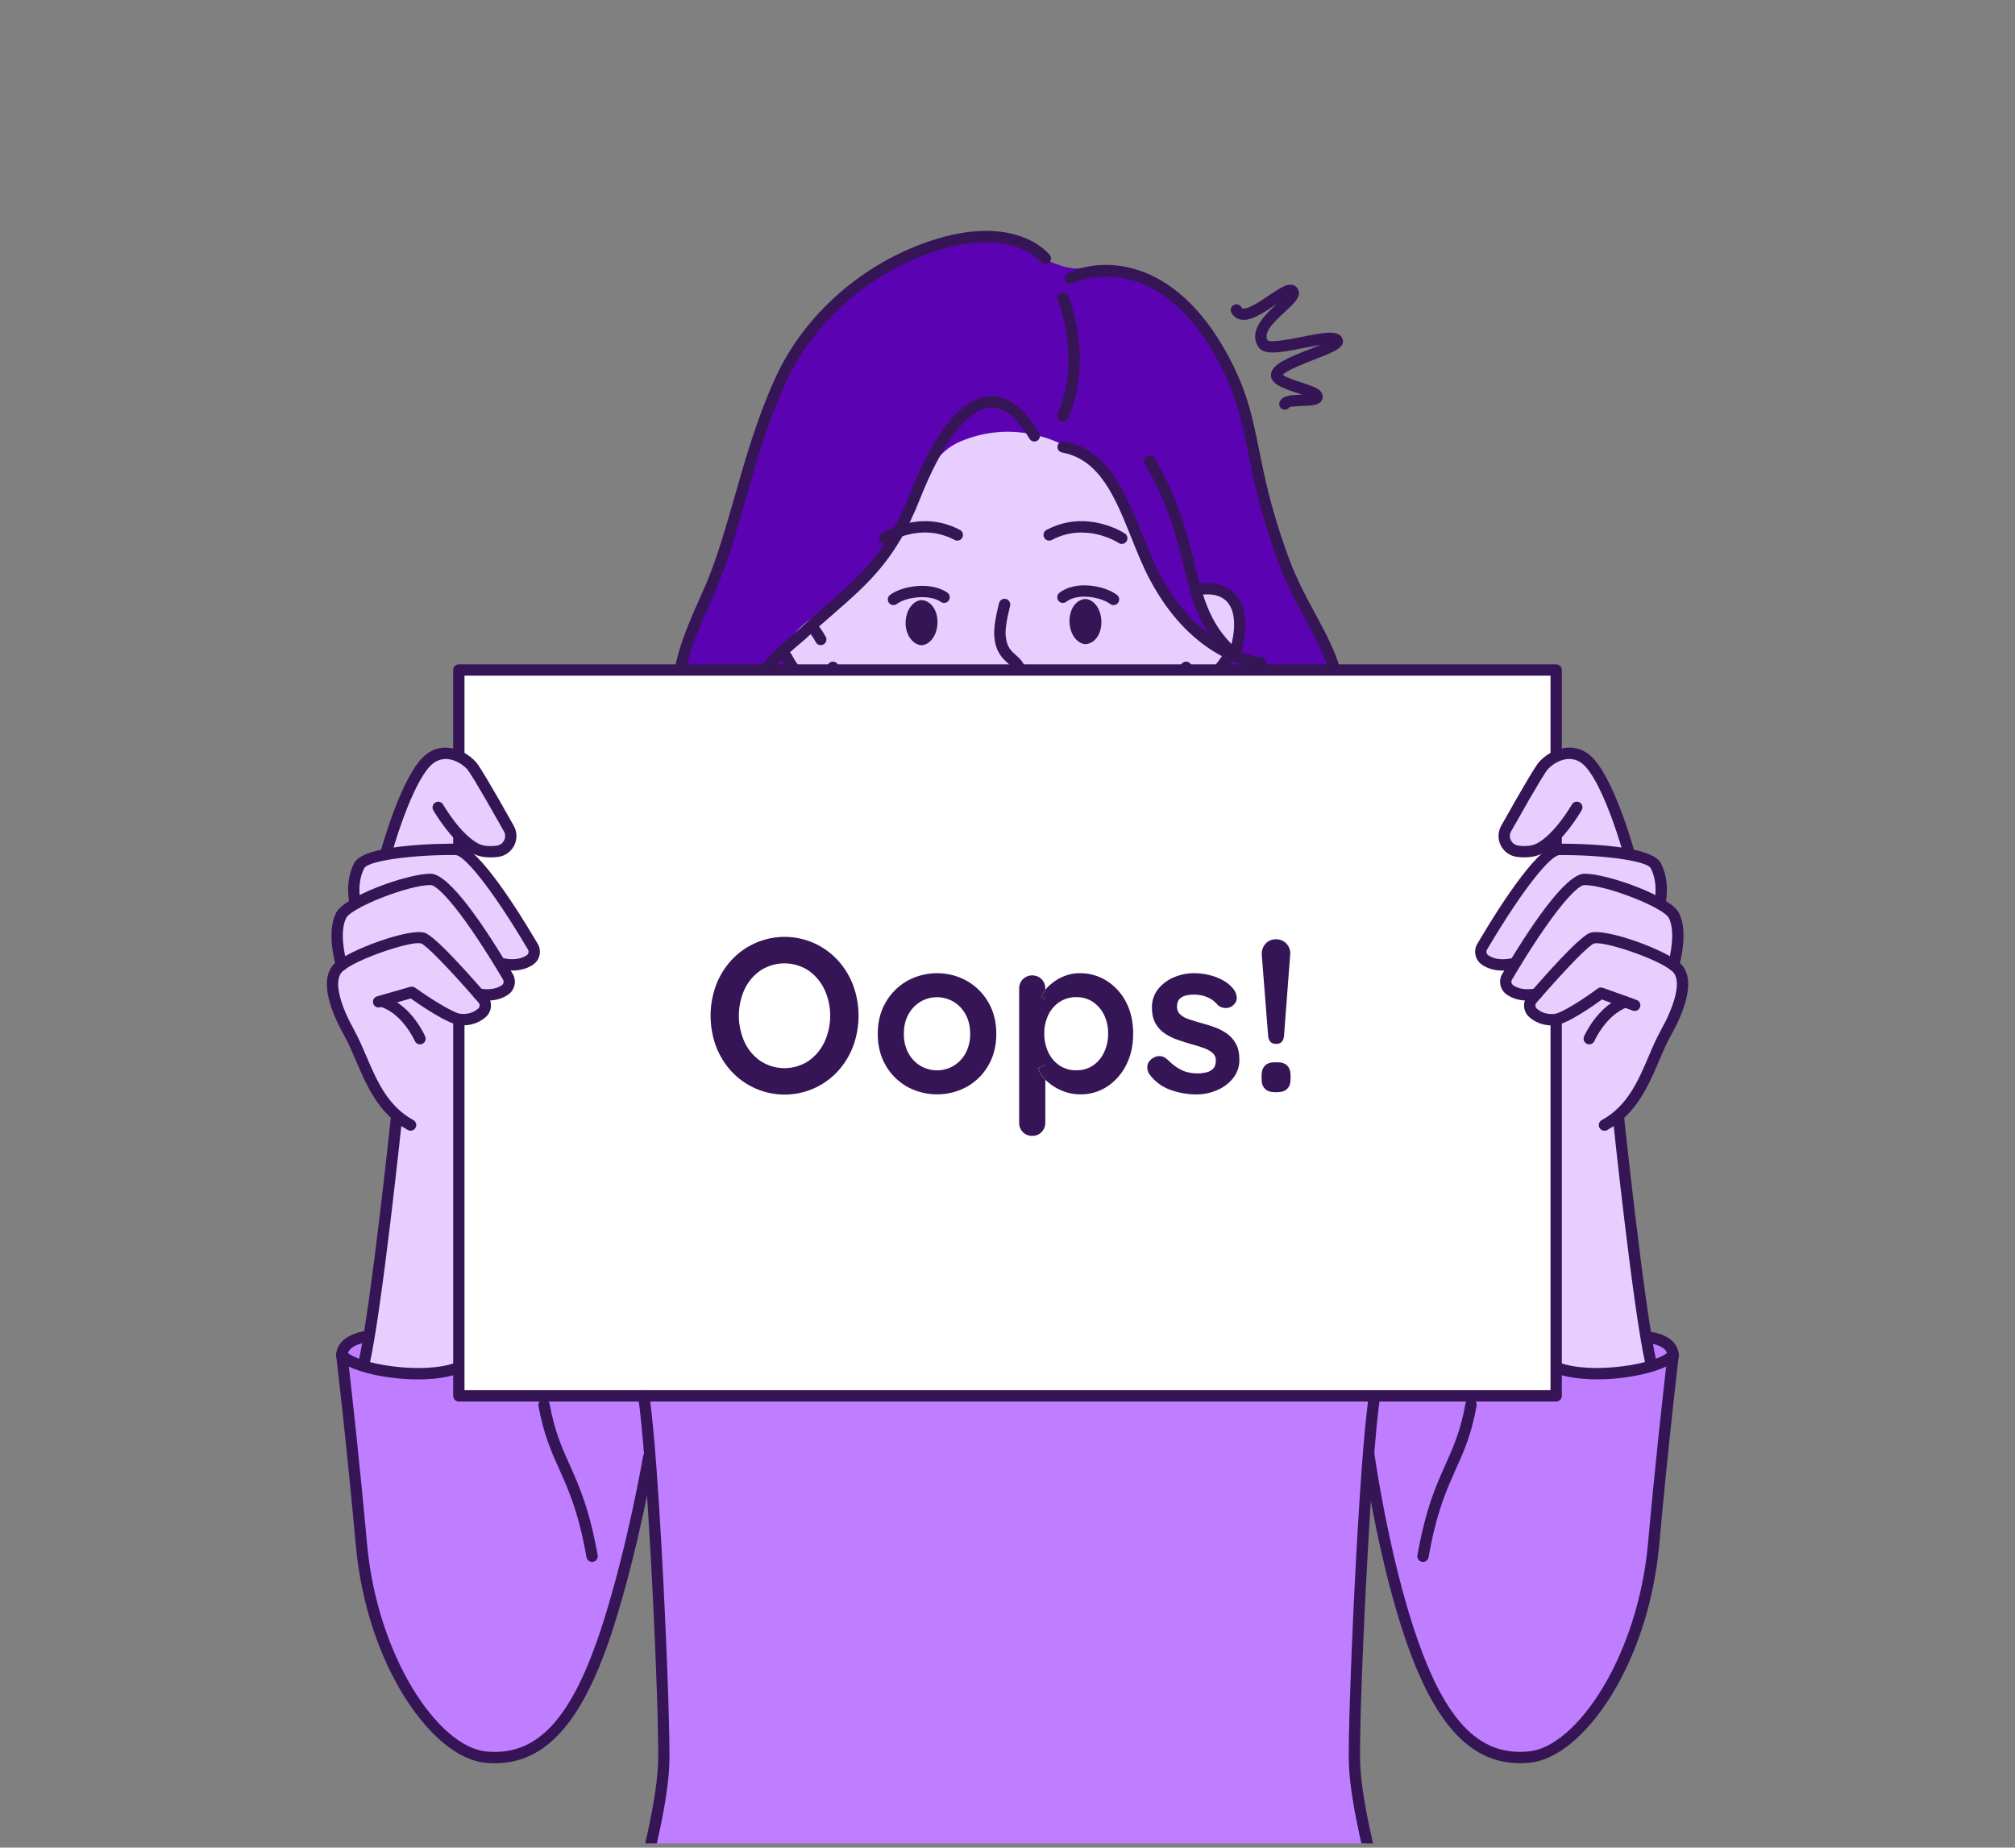 <svg width="100%" height="100%" viewBox="0 0 241 221" fill="none" xmlns="http://www.w3.org/2000/svg">
<rect x="0" y="0" width="241" height="221" fill="#808080" stroke="none"/>
<g clip-path="url(#clip0_9504_246541)">
<path d="M197.351 160.212C195.559 160.212 193.391 160.212 193.391 161.243C193.391 162.275 195.551 163.947 197.351 163.947C199.151 163.947 200.591 163.111 200.591 162.08C200.591 161.048 199.142 160.212 197.351 160.212Z" fill="#BF7EFF"/>
<path d="M44.835 160.592C43.043 160.592 40.881 160.592 40.881 161.623C40.881 162.655 43.041 164.327 44.835 164.327C46.629 164.327 48.075 163.485 48.075 162.46C48.075 161.434 46.627 160.592 44.835 160.592Z" fill="#BF7EFF"/>
<path d="M44.738 121.308L47.42 132.462L43.553 162.98C47.471 164.442 51.214 164.8 54.713 163.625L56.909 92.309L46.273 101.686L44.738 121.308Z" fill="#E7CEFF"/>
<path d="M194.343 101.687L192.091 96.933L183.709 92.309L185.9 163.625C189.401 164.801 193.143 164.442 197.06 162.98L193.194 132.462L197.441 121.415L194.343 101.687Z" fill="#E7CEFF"/>
<path d="M40.881 162.08C40.881 162.08 42.119 172.452 43.216 184.647C44.462 198.503 51.94 209.533 58.044 210.164C64.149 210.795 68.776 206.798 72.729 194.436C75.782 184.887 77.588 174.271 77.588 174.271V165.29L54.716 163.625C50.582 165.165 42.468 163.891 40.881 162.08Z" fill="#BF7EFF"/>
<path d="M186.283 163.625L164.833 165.04L163.412 174.271C163.412 174.271 165.218 184.887 168.271 194.436C172.223 206.799 176.85 210.785 182.955 210.164C189.061 209.542 196.538 198.503 197.784 184.647C198.881 172.452 200.119 162.08 200.119 162.08C198.53 163.89 190.418 165.165 186.283 163.625Z" fill="#BF7EFF"/>
<path d="M164.409 166.961H76.978C78.142 174.03 79.581 205.65 79.379 211.04C79.275 213.769 78.554 217.489 77.867 220.5H163.521C162.834 217.495 162.111 213.768 162.009 211.04C161.807 205.65 163.245 174.03 164.409 166.961Z" fill="#BF7EFF"/>
<path fill-rule="evenodd" clip-rule="evenodd" d="M148.7 48.708C147.38 43.963 143.173 38.294 141.989 36.581C139.095 32.363 133.042 31.836 129.094 32.1C125.805 32.363 121.069 28.277 118.042 28.277C112.121 28.277 102.254 32.758 96.069 40.931C89.231 50.03 89.101 62.023 85.679 69.145C85.547 69.145 80.153 79.823 81.338 85.754C82.658 93.268 87.259 93.136 89.626 95.509C91.995 98.013 94.759 98.804 96.863 98.409C98.573 98.013 99.1 97.086 99.1 97.086C99.536 97.962 100.166 98.727 100.942 99.321C101.719 99.915 102.621 100.323 103.58 100.512C112.922 102.358 125.158 104.863 135.553 101.568C140.026 100.246 142 97.877 142 97.877C142 97.877 145.552 101.04 147.921 99.723C148.841 99.195 146.737 99.327 151.078 96.958C155.552 94.584 160.025 87.46 160.289 86.412C161.609 81.667 156.079 72.308 154.367 68.749C152.656 65.191 150.02 53.323 148.7 48.708Z" fill="#5B03B2"/>
<path fill-rule="evenodd" clip-rule="evenodd" d="M135.284 111.582C133.31 109.077 133.837 98.928 133.837 98.928C133.837 98.928 137.389 94.446 138.968 90.623C140.547 86.8 141.205 82.85 141.205 82.85L143.396 81.847C143.396 81.847 146.929 80.377 146.698 78.861C146.468 77.345 139.669 71.702 139.138 70.779C136.771 66.825 135.806 61.495 133.174 57.409C131.332 54.644 128.438 53.851 127.648 53.455C126.859 53.06 121.468 50.03 114.89 52.795C110.42 54.641 109.627 60.573 106.34 65.058C103.971 68.221 102.325 69.455 100.615 72.224C94.562 74.225 93.349 78.634 93.349 78.634C94.796 79.688 99.892 83.116 99.892 83.116C99.892 83.116 101.077 88.125 102.524 91.684C104.103 95.111 107.128 98.536 107.128 98.536C107.128 98.536 107.523 109.871 105.024 112.377C102.784 114.749 93.574 118.314 89.89 119.757C86.206 121.2 76.075 124.502 76.21 124.502L163.839 124.107C163.839 124.107 153.84 120.153 147.656 118.175C144.362 117.122 136.863 113.563 135.284 111.582Z" fill="#E7CEFF"/>
<path fill-rule="evenodd" clip-rule="evenodd" d="M143.705 69.931C143.705 69.931 143.841 72.15 144.367 74.128C144.762 76.237 146.659 77.975 146.659 77.975C147.317 77.975 148.579 75.602 147.916 72.445C147.389 69.272 143.705 69.931 143.705 69.931Z" fill="#E7CEFF"/>
<path d="M120.7 104.85C120.658 104.85 116.324 104.642 110.156 100.102C105.956 97.038 104.577 93.892 103.662 91.799C101.993 88.168 100.94 83.152 100.292 79.693C100.275 79.605 100.242 79.522 100.193 79.447C100.145 79.373 100.082 79.308 100.008 79.258C99.935 79.208 99.853 79.173 99.766 79.154C99.679 79.136 99.589 79.135 99.501 79.151C99.414 79.168 99.331 79.201 99.256 79.25C99.182 79.299 99.118 79.362 99.067 79.435C99.017 79.508 98.982 79.591 98.964 79.678C98.945 79.766 98.944 79.855 98.961 79.943C99.621 83.473 100.7 88.599 102.426 92.348C103.336 94.429 104.858 97.913 109.356 101.192C115.899 106 120.467 106.194 120.658 106.2H120.678C120.858 106.203 121.031 106.134 121.16 106.009C121.289 105.884 121.363 105.713 121.366 105.533C121.369 105.353 121.3 105.179 121.175 105.05C121.051 104.921 120.88 104.847 120.7 104.844V104.85Z" fill="#361557"/>
<path d="M121.507 78.367C120.949 77.873 120.427 77.405 120.296 76.163C120.196 75.461 120.364 74.253 120.809 72.469C120.853 72.294 120.825 72.108 120.732 71.953C120.639 71.798 120.489 71.687 120.314 71.643C120.139 71.6 119.954 71.627 119.799 71.72C119.644 71.813 119.533 71.964 119.489 72.14C118.988 74.152 118.821 75.452 118.946 76.327C119.121 78.071 119.978 78.83 120.604 79.384C121.059 79.787 121.28 79.997 121.312 80.394C121.395 81.553 119.872 82.707 119.281 83.053C119.133 83.147 119.027 83.295 118.985 83.465C118.943 83.635 118.969 83.816 119.057 83.967C119.145 84.119 119.288 84.231 119.456 84.28C119.624 84.328 119.805 84.309 119.96 84.228C120.08 84.16 122.824 82.545 122.664 80.289C122.589 79.324 122.014 78.815 121.507 78.367Z" fill="#361557"/>
<path fill-rule="evenodd" clip-rule="evenodd" d="M110.153 71.778C109.1 71.909 108.311 73.1 108.311 74.543C108.311 75.985 109.232 77.179 110.285 77.179C111.337 77.047 112.127 75.857 112.127 74.414C112.127 72.832 111.205 71.778 110.153 71.778Z" fill="#361557"/>
<path d="M97.876 91.074C97.797 91.114 97.726 91.17 97.668 91.238C97.61 91.305 97.566 91.384 97.539 91.469C97.511 91.553 97.501 91.643 97.508 91.732C97.515 91.82 97.539 91.907 97.579 91.987C98.483 93.799 98.639 95.473 98.027 96.835C97.438 98.145 96.304 98.857 95.507 99.069C95.349 99.112 95.212 99.211 95.121 99.347C95.031 99.484 94.992 99.649 95.013 99.812C95.035 99.975 95.114 100.124 95.237 100.233C95.359 100.341 95.517 100.402 95.681 100.403C95.74 100.403 95.798 100.395 95.855 100.38C96.935 100.092 98.475 99.136 99.258 97.391C99.805 96.176 100.167 94.146 98.787 91.381C98.747 91.3 98.692 91.229 98.625 91.17C98.558 91.111 98.48 91.066 98.395 91.037C98.31 91.009 98.221 90.997 98.132 91.004C98.043 91.01 97.956 91.034 97.876 91.074Z" fill="#361557"/>
<path d="M111.259 28.821C103.177 31.517 96.29 37.565 92.827 44.998C90.591 49.853 89.204 54.701 87.864 59.388C86.824 63.029 85.84 66.47 84.531 69.664C84.27 70.273 83.994 70.892 83.713 71.523C81.835 75.735 79.707 80.509 80.539 85.855C81.089 89.39 83.419 91.292 85.681 93.131C87.442 94.565 89.103 95.919 89.921 97.995C89.971 98.122 90.058 98.23 90.17 98.307C90.282 98.383 90.415 98.424 90.551 98.424C90.636 98.424 90.72 98.408 90.799 98.377C90.966 98.311 91.1 98.181 91.172 98.016C91.243 97.851 91.247 97.665 91.181 97.497C90.232 95.093 88.354 93.559 86.536 92.079C84.376 90.324 82.347 88.666 81.879 85.646C81.109 80.698 83.152 76.118 84.953 72.077C85.237 71.44 85.516 70.814 85.783 70.191C87.125 66.916 88.118 63.442 89.17 59.763C90.496 55.125 91.867 50.328 94.058 45.57C97.367 38.47 103.956 32.691 111.685 30.109C120.912 27.028 124.344 31.151 124.492 31.335C124.603 31.477 124.766 31.568 124.945 31.589C125.123 31.61 125.303 31.56 125.444 31.448C125.586 31.337 125.677 31.173 125.698 30.994C125.719 30.815 125.669 30.635 125.557 30.494C125.392 30.288 121.459 25.412 111.259 28.821Z" fill="#361557"/>
<path d="M114.812 63.384C110.04 60.852 105.625 63.69 105.439 63.812C105.364 63.861 105.3 63.924 105.25 63.998C105.2 64.071 105.165 64.154 105.147 64.241C105.129 64.329 105.128 64.419 105.145 64.506C105.161 64.594 105.195 64.677 105.244 64.752C105.292 64.826 105.355 64.89 105.429 64.94C105.502 64.991 105.585 65.026 105.672 65.044C105.759 65.062 105.849 65.063 105.936 65.046C106.024 65.029 106.107 64.996 106.182 64.947C106.34 64.842 110.125 62.433 114.178 64.586C114.337 64.671 114.523 64.688 114.695 64.635C114.867 64.582 115.011 64.462 115.095 64.303C115.179 64.143 115.197 63.957 115.143 63.785C115.09 63.612 114.971 63.468 114.812 63.384Z" fill="#361557"/>
<path d="M113.3 70.881C111.308 69.5 107.823 70.092 106.447 71.166C106.377 71.221 106.318 71.289 106.274 71.366C106.23 71.444 106.202 71.529 106.191 71.617C106.18 71.706 106.186 71.795 106.21 71.881C106.233 71.967 106.274 72.048 106.328 72.118C106.383 72.188 106.451 72.247 106.528 72.291C106.605 72.335 106.691 72.364 106.779 72.375C106.867 72.386 106.957 72.379 107.042 72.356C107.128 72.332 107.208 72.292 107.279 72.237C108.295 71.445 111.111 71.013 112.53 71.997C112.603 72.047 112.685 72.083 112.772 72.102C112.859 72.121 112.949 72.122 113.036 72.106C113.124 72.09 113.207 72.057 113.282 72.009C113.357 71.96 113.421 71.898 113.472 71.825C113.522 71.751 113.558 71.669 113.577 71.582C113.596 71.495 113.597 71.405 113.581 71.317C113.565 71.23 113.532 71.146 113.484 71.071C113.436 70.996 113.373 70.932 113.3 70.881Z" fill="#361557"/>
<path d="M126.161 89.714C122.833 92.554 117.354 91.839 114.889 90.075C114.817 90.023 114.735 89.986 114.648 89.966C114.562 89.946 114.472 89.943 114.384 89.958C114.296 89.972 114.213 90.004 114.137 90.051C114.062 90.099 113.996 90.16 113.945 90.233C113.893 90.305 113.856 90.387 113.836 90.474C113.816 90.561 113.813 90.65 113.828 90.738C113.842 90.826 113.874 90.91 113.921 90.986C113.968 91.061 114.029 91.127 114.102 91.179C115.694 92.318 118.005 92.982 120.375 92.982C122.765 92.982 125.213 92.304 127.039 90.743C127.107 90.686 127.162 90.615 127.203 90.536C127.243 90.456 127.268 90.37 127.275 90.281C127.282 90.192 127.271 90.103 127.244 90.018C127.217 89.933 127.173 89.855 127.115 89.787C127.057 89.719 126.987 89.664 126.908 89.623C126.829 89.582 126.742 89.558 126.654 89.551C126.565 89.544 126.476 89.554 126.391 89.582C126.307 89.609 126.228 89.653 126.161 89.711V89.714Z" fill="#361557"/>
<path d="M141.986 79.151C141.81 79.118 141.628 79.157 141.48 79.259C141.331 79.36 141.229 79.516 141.196 79.693C140.549 83.152 139.495 88.168 137.82 91.805C137.02 93.638 135.026 97.189 130.672 100.362C124.565 104.857 120.899 104.846 120.832 104.844C120.652 104.838 120.478 104.904 120.347 105.027C120.216 105.15 120.139 105.32 120.133 105.5C120.127 105.68 120.193 105.855 120.316 105.986C120.439 106.117 120.609 106.194 120.788 106.2H120.845C121.369 106.2 125.252 106.034 131.473 101.456C136.084 98.097 138.208 94.307 139.058 92.36C140.79 88.599 141.869 83.471 142.53 79.942C142.562 79.765 142.523 79.582 142.421 79.434C142.319 79.285 142.163 79.184 141.986 79.151Z" fill="#361557"/>
<path fill-rule="evenodd" clip-rule="evenodd" d="M129.888 71.646C128.836 71.646 127.914 72.7 127.914 74.282C127.914 75.732 128.704 76.918 129.757 77.047C130.81 77.047 131.73 75.993 131.73 74.411C131.73 72.963 130.939 71.777 129.888 71.646Z" fill="#361557"/>
<path d="M134.54 63.812C134.354 63.692 129.94 60.852 125.168 63.384C125.009 63.468 124.89 63.612 124.837 63.785C124.784 63.957 124.801 64.143 124.885 64.303C124.969 64.462 125.113 64.582 125.285 64.635C125.457 64.688 125.643 64.671 125.802 64.586C129.856 62.438 133.64 64.847 133.798 64.947C133.948 65.046 134.131 65.081 134.306 65.044C134.482 65.007 134.636 64.903 134.735 64.752C134.833 64.602 134.868 64.418 134.832 64.242C134.795 64.066 134.69 63.912 134.54 63.813V63.812Z" fill="#361557"/>
<path d="M133.595 71.166C132.164 70.051 128.69 69.378 126.714 70.9C126.571 71.01 126.478 71.172 126.455 71.35C126.432 71.529 126.48 71.709 126.59 71.852C126.699 71.994 126.861 72.088 127.039 72.111C127.217 72.134 127.397 72.086 127.539 71.976C128.979 70.863 131.791 71.48 132.763 72.237C132.905 72.347 133.085 72.397 133.263 72.375C133.441 72.352 133.603 72.26 133.713 72.118C133.824 71.976 133.873 71.796 133.851 71.617C133.828 71.439 133.736 71.276 133.595 71.166Z" fill="#361557"/>
<path d="M106.94 97.859C106.761 97.873 106.594 97.957 106.477 98.094C106.36 98.231 106.302 98.408 106.316 98.588C106.316 98.655 106.826 105.387 106.076 108.916C105.009 113.193 98.868 115.458 91.756 118.08C90.723 118.461 89.667 118.851 88.612 119.251C86.173 120.118 83.545 121 81.004 121.855C79.274 122.435 77.543 123.017 75.855 123.598C75.701 123.648 75.57 123.752 75.487 123.891C75.403 124.03 75.371 124.194 75.398 124.354C75.425 124.514 75.508 124.659 75.632 124.763C75.757 124.867 75.914 124.923 76.076 124.92C76.151 124.92 76.225 124.908 76.296 124.883C77.975 124.304 79.708 123.723 81.435 123.142C83.981 122.288 86.614 121.403 89.079 120.526C90.142 120.122 91.195 119.734 92.223 119.355C99.695 116.6 106.143 114.221 107.395 109.226C108.196 105.481 107.694 98.767 107.671 98.486C107.657 98.305 107.572 98.138 107.435 98.021C107.298 97.903 107.12 97.845 106.94 97.859Z" fill="#361557"/>
<path d="M164.457 123.604C162.638 122.957 160.769 122.33 158.962 121.721C156.724 120.969 154.411 120.19 152.234 119.39C151.166 118.986 150.11 118.597 149.078 118.216C141.965 115.594 135.824 113.329 134.762 109.079C134.002 105.528 134.506 98.796 134.511 98.728C134.525 98.549 134.467 98.371 134.35 98.235C134.233 98.098 134.067 98.014 133.888 98C133.709 97.986 133.532 98.044 133.396 98.161C133.259 98.278 133.175 98.445 133.161 98.624C133.139 98.907 132.637 105.619 133.443 109.386C134.684 114.359 141.137 116.738 148.61 119.494C149.638 119.874 150.691 120.261 151.761 120.667C153.962 121.476 156.285 122.258 158.531 123.013C160.331 123.614 162.196 124.245 164.003 124.888C164.088 124.922 164.179 124.938 164.27 124.936C164.361 124.934 164.451 124.914 164.534 124.876C164.617 124.838 164.692 124.784 164.754 124.717C164.816 124.65 164.863 124.571 164.894 124.485C164.924 124.398 164.937 124.307 164.932 124.216C164.926 124.125 164.902 124.035 164.861 123.954C164.821 123.872 164.764 123.799 164.694 123.74C164.625 123.681 164.544 123.636 164.457 123.609V123.604Z" fill="#361557"/>
<path d="M92.647 84.354C92.689 84.183 92.664 84.002 92.576 83.849C92.488 83.697 92.344 83.584 92.175 83.536C92.006 83.488 91.824 83.507 91.669 83.59C91.514 83.673 91.397 83.813 91.343 83.981C90.363 87.422 90.646 92.877 94.674 96.906C94.802 97.033 94.975 97.105 95.154 97.105C95.335 97.105 95.507 97.033 95.635 96.906C95.762 96.778 95.833 96.605 95.833 96.425C95.833 96.245 95.762 96.072 95.635 95.944C92.02 92.328 91.766 87.441 92.647 84.354Z" fill="#361557"/>
<path d="M118.267 47.401C114.113 47.736 110.79 54.041 108.733 59.269C106.057 66.075 102.853 68.871 98.789 72.411C97.736 73.33 96.648 74.278 95.484 75.365C95.293 75.542 95.039 75.755 94.742 76.006C92.253 78.105 87.075 82.474 88.437 89.051C88.469 89.203 88.552 89.341 88.673 89.439C88.793 89.537 88.944 89.591 89.1 89.592C89.147 89.592 89.193 89.587 89.239 89.577C89.326 89.559 89.409 89.524 89.482 89.474C89.556 89.424 89.619 89.36 89.667 89.285C89.716 89.211 89.75 89.128 89.766 89.04C89.783 88.953 89.782 88.863 89.763 88.775C88.563 82.989 93.326 78.973 95.615 77.043C95.93 76.776 96.199 76.549 96.404 76.359C97.554 75.287 98.634 74.346 99.678 73.436C103.878 69.774 107.196 66.881 109.998 59.767C112.667 52.983 115.722 48.968 118.381 48.754C119.988 48.626 121.583 49.879 123.128 52.48C123.22 52.635 123.369 52.747 123.543 52.791C123.629 52.813 123.719 52.818 123.807 52.805C123.895 52.792 123.979 52.763 124.056 52.717C124.132 52.672 124.199 52.612 124.252 52.54C124.305 52.469 124.344 52.388 124.366 52.301C124.388 52.215 124.393 52.126 124.38 52.037C124.367 51.949 124.338 51.864 124.292 51.788C122.456 48.708 120.434 47.228 118.267 47.401Z" fill="#361557"/>
<path d="M150.848 78.613C150.776 78.613 143.648 78.081 138.648 68.563C137.897 67.121 137.234 65.474 136.593 63.875C134.595 58.892 132.529 53.739 127.247 52.786C127.074 52.762 126.898 52.807 126.757 52.91C126.616 53.013 126.52 53.166 126.489 53.339C126.458 53.511 126.495 53.688 126.591 53.834C126.688 53.98 126.836 54.083 127.007 54.121C131.553 54.941 133.392 59.531 135.338 64.379C135.991 66.008 136.667 67.693 137.449 69.188C142.83 79.43 150.453 79.947 150.769 79.963H150.806C150.98 79.959 151.145 79.888 151.268 79.765C151.391 79.642 151.462 79.477 151.467 79.303C151.471 79.129 151.409 78.96 151.294 78.831C151.178 78.701 151.016 78.621 150.843 78.607L150.848 78.613Z" fill="#361557"/>
<path d="M149.001 81.618C148.926 81.665 148.86 81.727 148.809 81.8C148.758 81.873 148.722 81.955 148.702 82.042C148.683 82.129 148.68 82.219 148.696 82.306C148.711 82.394 148.743 82.478 148.791 82.553C150.494 85.254 153.96 92.127 149.373 97.571C149.315 97.639 149.271 97.717 149.244 97.802C149.217 97.887 149.207 97.977 149.214 98.065C149.222 98.154 149.247 98.241 149.288 98.32C149.329 98.399 149.385 98.469 149.453 98.526C149.575 98.63 149.729 98.687 149.889 98.686C149.987 98.687 150.085 98.665 150.174 98.624C150.263 98.582 150.343 98.522 150.406 98.446C155.573 92.315 151.798 84.783 149.936 81.828C149.839 81.676 149.687 81.569 149.512 81.529C149.336 81.49 149.153 81.522 149.001 81.618Z" fill="#361557"/>
<path d="M157.29 73.382C156.072 71.133 154.812 68.813 153.69 65.49C151.94 60.489 151.22 56.934 150.59 53.804C149.743 49.625 149.074 46.323 146.39 41.646C139.498 29.754 130.576 31.149 127.722 32.69C127.643 32.732 127.574 32.789 127.518 32.858C127.462 32.928 127.419 33.007 127.394 33.092C127.368 33.178 127.36 33.267 127.369 33.356C127.378 33.444 127.404 33.531 127.446 33.609C127.488 33.687 127.545 33.757 127.614 33.813C127.683 33.87 127.763 33.912 127.848 33.937C127.933 33.963 128.022 33.971 128.111 33.962C128.199 33.953 128.285 33.927 128.364 33.885C128.454 33.836 137.686 29.331 145.218 42.324C147.786 46.808 148.436 50.018 149.259 54.074C149.902 57.247 150.631 60.843 152.401 65.931C153.561 69.355 154.85 71.731 156.096 74.028C157.365 76.37 158.564 78.581 159.364 81.589C160.48 85.436 158.644 88.335 156.852 90.735C156.53 91.145 156.171 91.531 155.823 91.905C154.609 93.214 153.351 94.568 153.826 96.834C153.858 96.986 153.941 97.122 154.062 97.22C154.182 97.318 154.332 97.372 154.488 97.372C154.535 97.372 154.582 97.367 154.628 97.358C154.804 97.321 154.958 97.215 155.056 97.064C155.154 96.913 155.188 96.73 155.151 96.554C154.821 94.98 155.701 94.029 156.816 92.827C157.176 92.433 157.56 92.025 157.926 91.558C160.075 88.688 161.894 85.447 160.669 81.22C159.836 78.075 158.599 75.796 157.29 73.382Z" fill="#361557"/>
<path d="M126.861 35.003C126.778 35.038 126.704 35.088 126.641 35.152C126.579 35.215 126.529 35.291 126.496 35.373C126.462 35.456 126.446 35.545 126.446 35.634C126.447 35.723 126.466 35.812 126.501 35.894C126.529 35.961 129.381 42.771 126.501 49.493C126.429 49.659 126.427 49.846 126.494 50.014C126.56 50.181 126.691 50.315 126.856 50.387C127.022 50.458 127.209 50.46 127.376 50.394C127.543 50.327 127.677 50.196 127.749 50.03C130.854 42.779 127.877 35.659 127.749 35.364C127.714 35.281 127.663 35.207 127.6 35.144C127.537 35.082 127.462 35.032 127.379 34.999C127.297 34.965 127.208 34.948 127.119 34.949C127.03 34.95 126.942 34.968 126.861 35.003Z" fill="#361557"/>
<path d="M99.89 82.303C99.606 82.303 99.272 82.192 98.943 82.083C97.04 81.362 95.575 80.069 94.706 78.329C94.67 78.243 94.617 78.167 94.55 78.103C94.483 78.039 94.404 77.99 94.318 77.958C94.231 77.926 94.139 77.912 94.047 77.917C93.955 77.921 93.865 77.945 93.782 77.986C93.7 78.027 93.627 78.085 93.567 78.155C93.507 78.225 93.463 78.307 93.436 78.396C93.409 78.484 93.4 78.577 93.41 78.669C93.421 78.761 93.45 78.849 93.495 78.93C94.52 80.983 96.24 82.511 98.492 83.357C98.911 83.497 99.385 83.655 99.89 83.655C100.065 83.648 100.23 83.573 100.351 83.447C100.472 83.32 100.539 83.152 100.539 82.977C100.539 82.802 100.472 82.633 100.351 82.507C100.23 82.38 100.065 82.305 99.89 82.298V82.303Z" fill="#361557"/>
<path d="M98.06 75.061C98.009 74.984 97.943 74.919 97.865 74.868C97.788 74.818 97.701 74.784 97.611 74.769C97.52 74.753 97.427 74.757 97.338 74.778C97.248 74.8 97.164 74.84 97.09 74.895C97.017 74.951 96.955 75.021 96.909 75.101C96.864 75.181 96.835 75.27 96.825 75.361C96.814 75.453 96.823 75.546 96.85 75.634C96.876 75.722 96.921 75.804 96.98 75.875C97.204 76.176 97.405 76.494 97.58 76.826C97.666 76.976 97.805 77.088 97.97 77.138C98.136 77.189 98.314 77.174 98.469 77.097C98.623 77.021 98.743 76.887 98.803 76.725C98.863 76.563 98.858 76.384 98.791 76.225C98.579 75.818 98.334 75.429 98.06 75.061Z" fill="#361557"/>
<path d="M147.429 77.498C147.349 77.458 147.263 77.434 147.174 77.428C147.085 77.421 146.996 77.433 146.912 77.461C146.827 77.489 146.749 77.533 146.682 77.592C146.615 77.65 146.56 77.721 146.52 77.801C145.595 79.656 144.102 80.984 142.306 81.547C141.954 81.667 141.622 81.775 141.337 81.775C141.246 81.771 141.155 81.786 141.069 81.818C140.984 81.851 140.906 81.9 140.84 81.963C140.774 82.027 140.721 82.103 140.685 82.187C140.649 82.272 140.631 82.362 140.631 82.454C140.631 82.545 140.649 82.636 140.685 82.72C140.721 82.805 140.774 82.881 140.84 82.944C140.906 83.007 140.984 83.057 141.069 83.089C141.155 83.121 141.246 83.136 141.337 83.132C141.84 83.132 142.315 82.974 142.723 82.838C144.861 82.168 146.64 80.595 147.731 78.408C147.771 78.328 147.795 78.242 147.801 78.153C147.808 78.064 147.797 77.974 147.768 77.89C147.74 77.805 147.696 77.727 147.638 77.66C147.579 77.593 147.508 77.537 147.429 77.498Z" fill="#361557"/>
<path d="M148.287 91.655C148.324 91.57 148.343 91.479 148.344 91.387C148.345 91.294 148.326 91.203 148.291 91.118C148.255 91.033 148.202 90.956 148.136 90.892C148.069 90.828 147.99 90.779 147.904 90.746C147.818 90.714 147.726 90.7 147.634 90.704C147.542 90.709 147.452 90.732 147.369 90.773C147.286 90.814 147.213 90.871 147.153 90.941C147.093 91.011 147.048 91.093 147.021 91.181C145.375 95.604 146.29 98.167 147.07 99.506C145.726 99.125 143.682 98.196 143.458 96.471C143.435 96.292 143.342 96.13 143.199 96.021C143.057 95.911 142.877 95.862 142.699 95.886C142.521 95.909 142.359 96.002 142.25 96.145C142.14 96.287 142.092 96.468 142.115 96.646C142.267 97.82 142.969 98.864 144.144 99.666C145.548 100.628 147.358 101.067 148.183 101.067C148.282 101.069 148.38 101.06 148.476 101.039C148.524 101.027 148.571 101.01 148.615 100.987C148.715 100.939 148.802 100.869 148.872 100.783C148.942 100.697 148.992 100.597 149.019 100.49C149.116 100.101 148.906 99.807 148.659 99.465C148.017 98.559 146.508 96.435 148.287 91.655Z" fill="#361557"/>
<path d="M143.06 89.563C142.972 89.578 142.888 89.61 142.813 89.657C142.738 89.705 142.672 89.766 142.621 89.839C142.569 89.912 142.533 89.994 142.513 90.081C142.493 90.168 142.491 90.258 142.506 90.346C143.038 93.478 142.552 96.104 141.099 97.937C139.749 99.641 137.644 100.591 134.844 100.759C134.668 100.769 134.503 100.848 134.384 100.978C134.266 101.108 134.202 101.279 134.207 101.456C134.212 101.632 134.286 101.799 134.412 101.922C134.538 102.045 134.707 102.114 134.883 102.114H134.925C138.081 101.924 140.583 100.772 142.16 98.781C143.858 96.639 144.44 93.643 143.84 90.118C143.825 90.03 143.794 89.946 143.747 89.871C143.699 89.795 143.638 89.73 143.565 89.678C143.493 89.626 143.411 89.59 143.324 89.57C143.237 89.55 143.148 89.548 143.06 89.563Z" fill="#361557"/>
<path d="M106.7 100.494C104.3 100.615 100.138 99.674 99.775 95.445C99.759 95.266 99.673 95.1 99.535 94.985C99.398 94.87 99.22 94.814 99.041 94.83C98.862 94.846 98.697 94.932 98.582 95.07C98.466 95.208 98.411 95.386 98.427 95.565C98.801 99.944 102.67 101.865 106.28 101.865C106.442 101.865 106.604 101.865 106.76 101.853C106.849 101.849 106.936 101.827 107.017 101.789C107.097 101.751 107.17 101.698 107.229 101.632C107.289 101.566 107.336 101.489 107.366 101.405C107.396 101.321 107.409 101.232 107.405 101.144C107.396 100.965 107.317 100.796 107.185 100.675C107.053 100.554 106.879 100.489 106.7 100.494Z" fill="#361557"/>
<path d="M148.473 78.105C144.792 75.113 143.949 71.721 142.884 67.428C141.99 63.822 140.976 59.734 138.105 54.826C138.06 54.749 138.001 54.682 137.93 54.628C137.859 54.574 137.778 54.535 137.692 54.512C137.606 54.49 137.517 54.484 137.429 54.496C137.34 54.508 137.256 54.538 137.179 54.583C137.102 54.628 137.035 54.688 136.981 54.759C136.928 54.83 136.888 54.91 136.866 54.997C136.843 55.083 136.838 55.173 136.85 55.261C136.862 55.349 136.892 55.434 136.936 55.511C139.708 60.257 140.698 64.241 141.57 67.755C142.65 72.116 143.587 75.88 147.62 79.158C147.759 79.271 147.938 79.325 148.117 79.306C148.295 79.287 148.459 79.198 148.572 79.059C148.685 78.919 148.739 78.74 148.72 78.561C148.701 78.382 148.613 78.218 148.473 78.105Z" fill="#361557"/>
<path d="M143.625 69.786C143.536 69.796 143.451 69.824 143.373 69.867C143.295 69.91 143.226 69.969 143.171 70.039C143.116 70.109 143.075 70.189 143.051 70.275C143.027 70.361 143.02 70.451 143.03 70.54C143.041 70.629 143.069 70.714 143.112 70.792C143.156 70.87 143.215 70.938 143.285 70.993C143.355 71.048 143.436 71.089 143.522 71.113C143.608 71.137 143.697 71.143 143.786 71.132C144.717 71.02 146 71.091 146.825 72.061C147.745 73.144 147.854 75.127 147.134 77.654C147.109 77.74 147.101 77.83 147.111 77.918C147.121 78.007 147.149 78.093 147.192 78.171C147.235 78.249 147.293 78.318 147.363 78.374C147.432 78.43 147.512 78.471 147.598 78.496C147.659 78.513 147.721 78.522 147.784 78.522C147.931 78.522 148.075 78.474 148.192 78.385C148.31 78.296 148.395 78.171 148.436 78.029C149.524 74.213 148.721 72.2 147.855 71.184C146.908 70.067 145.406 69.571 143.625 69.786Z" fill="#361557"/>
<path d="M186.119 80.145H54.875V166.961H186.119V80.145Z" fill="white"/>
<path d="M47.493 133.048C47.315 133.029 47.136 133.082 46.996 133.194C46.856 133.307 46.767 133.471 46.748 133.649C46.725 133.875 44.348 156.353 42.893 162.829C42.874 162.916 42.872 163.006 42.887 163.094C42.902 163.181 42.934 163.265 42.982 163.34C43.03 163.416 43.092 163.481 43.164 163.532C43.237 163.583 43.319 163.62 43.406 163.639C43.455 163.651 43.505 163.656 43.556 163.656C43.709 163.656 43.858 163.604 43.978 163.507C44.098 163.411 44.182 163.277 44.216 163.127C45.686 156.574 47.997 134.719 48.095 133.794C48.114 133.615 48.061 133.436 47.948 133.296C47.835 133.157 47.671 133.067 47.493 133.048Z" fill="#361557"/>
<path d="M77.702 173.603C77.615 173.588 77.525 173.59 77.438 173.61C77.351 173.629 77.269 173.666 77.197 173.718C77.124 173.769 77.062 173.834 77.015 173.91C76.968 173.985 76.936 174.069 76.921 174.157C76.903 174.263 75.086 184.837 72.085 194.234C68.463 205.561 64.285 210.124 58.114 209.493C52.405 208.91 45.109 198.136 43.891 184.592C43.042 175.165 42.1 166.742 41.722 163.461C44.797 164.928 51.313 165.625 54.953 164.266C55.121 164.203 55.258 164.076 55.332 163.912C55.407 163.749 55.414 163.562 55.352 163.393C55.289 163.225 55.162 163.088 54.999 163.013C54.836 162.938 54.649 162.931 54.481 162.994C50.536 164.463 42.721 163.15 41.389 161.636C41.294 161.527 41.166 161.452 41.025 161.421C40.883 161.39 40.736 161.405 40.604 161.464C40.472 161.523 40.362 161.623 40.291 161.75C40.22 161.876 40.191 162.021 40.208 162.165C40.221 162.269 41.459 172.669 42.542 184.714C43.855 199.316 51.73 210.2 57.977 210.843C58.385 210.885 58.796 210.907 59.206 210.907C65.396 210.907 69.802 205.82 73.374 194.647C76.406 185.162 78.237 174.497 78.257 174.39C78.272 174.302 78.27 174.212 78.25 174.124C78.231 174.037 78.194 173.954 78.143 173.881C78.091 173.808 78.026 173.746 77.95 173.698C77.874 173.65 77.79 173.618 77.702 173.603Z" fill="#361557"/>
<path d="M186.122 79.467H54.878C54.789 79.467 54.701 79.484 54.619 79.518C54.537 79.552 54.462 79.602 54.399 79.665C54.336 79.728 54.286 79.803 54.252 79.885C54.218 79.968 54.201 80.056 54.201 80.145V166.961C54.201 167.05 54.219 167.138 54.253 167.22C54.287 167.303 54.337 167.377 54.399 167.44C54.462 167.503 54.537 167.553 54.619 167.587C54.701 167.621 54.789 167.639 54.878 167.639H186.122C186.301 167.639 186.473 167.567 186.6 167.44C186.727 167.313 186.798 167.141 186.799 166.961V80.145C186.799 80.056 186.781 79.968 186.747 79.885C186.713 79.803 186.663 79.728 186.601 79.665C186.538 79.603 186.463 79.553 186.381 79.519C186.299 79.484 186.211 79.467 186.122 79.467ZM185.445 166.282H55.555V80.823H185.445V166.282Z" fill="#361557"/>
<path d="M77.647 166.85C77.633 166.762 77.602 166.677 77.555 166.6C77.509 166.524 77.447 166.457 77.375 166.405C77.302 166.352 77.22 166.314 77.133 166.294C77.046 166.273 76.956 166.27 76.868 166.285C76.779 166.299 76.695 166.331 76.619 166.378C76.543 166.426 76.478 166.488 76.426 166.561C76.374 166.634 76.337 166.717 76.317 166.804C76.298 166.892 76.296 166.982 76.311 167.07C77.426 173.848 78.915 205.361 78.701 211.015C78.599 213.729 77.861 217.488 77.169 220.5H78.563C79.246 217.495 79.952 213.814 80.055 211.067C80.243 206.063 78.845 174.133 77.647 166.85Z" fill="#361557"/>
<path d="M189.712 90.849C187.848 89.297 185.592 90.46 184.587 91.591C184.044 92.202 181.614 96.477 180.147 99.103C179.999 99.368 179.919 99.666 179.914 99.97C179.909 100.273 179.98 100.573 180.119 100.843C180.258 101.112 180.462 101.343 180.712 101.515C180.962 101.686 181.251 101.793 181.552 101.825C182.418 101.926 183.352 101.89 184.108 101.501C186.483 100.27 188.59 96.572 188.59 96.572L194.729 101.683C194.729 101.683 192.323 93.024 189.712 90.849Z" fill="#E7CEFF"/>
<path d="M190.404 112.222C189.28 112.616 184.907 117.576 183.251 119.489C183.045 119.721 182.94 120.026 182.957 120.336C182.974 120.647 183.113 120.937 183.344 121.146C183.88 121.617 184.736 122.072 185.984 121.95C187.432 121.808 190.913 119.696 190.913 119.696L196.266 121.308L191.896 134.568C196.362 132.142 197.313 126.976 199.242 123.537C200.682 120.97 202.122 117.317 200.54 115.754C198.957 114.191 191.8 111.732 190.404 112.222Z" fill="#E7CEFF"/>
<path d="M189.492 105.186C187.283 105.212 181.859 114.116 180.261 116.825C180.107 117.082 180.055 117.388 180.118 117.681C180.18 117.974 180.35 118.233 180.595 118.405C181.207 118.825 182.218 119.196 183.763 118.899L200.154 115.436C200.154 115.436 201.306 111.628 200.197 109.489C199.329 107.814 192.1 105.155 189.492 105.186Z" fill="#E7CEFF"/>
<path d="M186.499 101.604C184.289 101.629 178.866 110.534 177.268 113.242C177.113 113.499 177.061 113.805 177.123 114.098C177.185 114.391 177.356 114.65 177.601 114.822C178.214 115.243 179.225 115.613 180.769 115.316L198.503 108.103C198.503 108.103 199.14 105.685 198.031 103.548C197.165 101.864 189.108 101.567 186.499 101.604Z" fill="#E7CEFF"/>
<path d="M165.076 167.07C165.103 166.894 165.059 166.714 164.955 166.569C164.85 166.424 164.693 166.327 164.517 166.298C164.341 166.269 164.16 166.311 164.015 166.414C163.869 166.518 163.771 166.674 163.74 166.85C162.54 174.132 161.143 206.063 161.332 211.067C161.435 213.814 162.14 217.492 162.823 220.5H164.218C163.525 217.488 162.787 213.729 162.685 211.015C162.472 205.361 163.961 173.847 165.076 167.07Z" fill="#361557"/>
<path d="M68.118 175.178C67.197 173.124 66.325 171.184 65.734 167.914C65.695 167.744 65.592 167.595 65.447 167.498C65.301 167.402 65.124 167.365 64.952 167.396C64.781 167.427 64.627 167.523 64.525 167.664C64.422 167.806 64.377 167.981 64.4 168.155C65.023 171.587 65.927 173.601 66.883 175.728C68.016 178.253 69.186 180.862 70.15 186.266C70.178 186.422 70.26 186.564 70.382 186.666C70.503 186.769 70.657 186.825 70.816 186.826C70.856 186.826 70.896 186.822 70.936 186.815C71.112 186.783 71.269 186.682 71.372 186.535C71.474 186.387 71.514 186.205 71.483 186.028C70.49 180.467 69.231 177.655 68.118 175.178Z" fill="#361557"/>
<path d="M43.94 159.168C43.794 159.182 40.386 159.529 40.203 162.029C40.191 162.208 40.25 162.384 40.367 162.519C40.484 162.654 40.65 162.738 40.828 162.751H40.878C41.049 162.751 41.214 162.686 41.339 162.569C41.464 162.453 41.54 162.293 41.553 162.122C41.651 160.783 44.038 160.515 44.066 160.512C44.244 160.496 44.409 160.408 44.524 160.27C44.639 160.131 44.694 159.953 44.677 159.774C44.66 159.594 44.573 159.429 44.435 159.314C44.297 159.199 44.118 159.144 43.94 159.161V159.168Z" fill="#361557"/>
<path d="M190.145 90.328C187.908 88.465 185.238 89.838 184.081 91.14C183.633 91.645 182.109 94.213 179.55 98.772C179.348 99.13 179.238 99.534 179.229 99.946C179.22 100.358 179.314 100.766 179.501 101.133C179.691 101.505 179.969 101.825 180.312 102.063C180.655 102.302 181.052 102.451 181.467 102.498C181.755 102.533 182.044 102.551 182.334 102.551C183.141 102.551 183.838 102.402 184.414 102.103C186.934 100.795 189.082 97.069 189.172 96.912C189.218 96.835 189.248 96.749 189.26 96.66C189.273 96.571 189.267 96.48 189.244 96.393C189.222 96.306 189.182 96.224 189.127 96.153C189.072 96.082 189.004 96.022 188.926 95.977C188.848 95.932 188.762 95.904 188.673 95.893C188.584 95.882 188.493 95.888 188.407 95.913C188.32 95.937 188.24 95.979 188.169 96.034C188.099 96.09 188.04 96.16 187.997 96.239C187.977 96.273 185.957 99.775 183.797 100.898C183.268 101.172 182.539 101.259 181.63 101.152C181.436 101.131 181.251 101.063 181.091 100.952C180.931 100.841 180.801 100.691 180.713 100.517C180.626 100.349 180.583 100.162 180.587 99.973C180.592 99.784 180.643 99.599 180.737 99.435C184.247 93.184 184.963 92.195 185.099 92.042C185.92 91.117 187.782 90.118 189.286 91.37C191.292 93.041 193.425 99.513 194.076 101.867C194.098 101.955 194.137 102.038 194.191 102.11C194.245 102.182 194.314 102.243 194.392 102.289C194.47 102.335 194.556 102.364 194.645 102.376C194.735 102.388 194.826 102.381 194.913 102.357C195 102.333 195.081 102.292 195.152 102.236C195.223 102.18 195.282 102.11 195.326 102.031C195.369 101.951 195.397 101.864 195.406 101.774C195.416 101.684 195.407 101.593 195.381 101.507C195.275 101.144 192.887 92.612 190.145 90.328Z" fill="#361557"/>
<path d="M190.181 111.582C189.249 111.908 186.746 114.418 182.741 119.044C182.419 119.413 182.255 119.893 182.285 120.382C182.314 120.871 182.535 121.329 182.9 121.655C183.5 122.181 184.527 122.777 186.048 122.625C187.449 122.488 190.488 120.359 191.594 119.554L195.286 120.882C195.37 120.912 195.458 120.926 195.547 120.922C195.636 120.917 195.723 120.896 195.804 120.858C195.884 120.82 195.956 120.766 196.016 120.7C196.076 120.634 196.122 120.557 196.152 120.474C196.182 120.39 196.196 120.301 196.192 120.212C196.187 120.123 196.166 120.036 196.128 119.955C196.09 119.874 196.037 119.802 195.971 119.742C195.905 119.682 195.828 119.636 195.744 119.606L191.714 118.155C191.608 118.117 191.496 118.105 191.385 118.122C191.274 118.138 191.17 118.181 191.08 118.248C189.459 119.451 186.785 121.19 185.92 121.275C185.087 121.357 184.372 121.142 183.796 120.636C183.7 120.546 183.644 120.422 183.638 120.29C183.633 120.159 183.68 120.031 183.768 119.934C187.769 115.314 190.1 113.052 190.634 112.863C191.714 112.485 198.586 114.775 200.067 116.237C201.252 117.407 200.115 120.603 198.654 123.21C198.119 124.164 197.67 125.215 197.194 126.328C195.938 129.271 194.637 132.314 191.576 133.977C191.418 134.062 191.3 134.207 191.249 134.38C191.198 134.552 191.218 134.738 191.303 134.896C191.389 135.054 191.534 135.172 191.706 135.223C191.878 135.274 192.063 135.255 192.221 135.169C195.701 133.282 197.153 129.871 198.44 126.862C198.9 125.78 199.335 124.765 199.835 123.875C201.155 121.527 203.058 117.289 201.017 115.275C199.385 113.666 191.976 110.95 190.181 111.582Z" fill="#361557"/>
<path d="M189.533 104.507H189.485C187.205 104.535 182.894 111.033 179.678 116.48C179.437 116.885 179.359 117.366 179.458 117.827C179.557 118.288 179.827 118.694 180.213 118.964C180.73 119.324 181.542 119.685 182.7 119.685C183.1 119.683 183.499 119.642 183.891 119.565C183.978 119.548 184.061 119.514 184.135 119.465C184.21 119.416 184.274 119.353 184.323 119.279C184.373 119.205 184.408 119.122 184.426 119.035C184.444 118.948 184.445 118.858 184.428 118.771C184.411 118.683 184.377 118.6 184.328 118.525C184.279 118.451 184.216 118.387 184.143 118.337C184.069 118.287 183.986 118.252 183.899 118.234C183.812 118.216 183.722 118.216 183.635 118.233C182.566 118.438 181.647 118.304 180.978 117.846C180.875 117.771 180.804 117.659 180.779 117.534C180.754 117.409 180.777 117.279 180.844 117.17C185.421 109.418 188.54 105.869 189.501 105.869H189.544C192.12 105.869 198.936 108.532 199.598 109.806C200.399 111.355 199.804 114.255 199.506 115.244C199.481 115.329 199.472 115.419 199.481 115.507C199.489 115.596 199.516 115.682 199.557 115.761C199.599 115.839 199.656 115.909 199.725 115.965C199.794 116.022 199.873 116.064 199.958 116.09C200.043 116.116 200.133 116.124 200.221 116.116C200.31 116.107 200.395 116.081 200.474 116.039C200.552 115.997 200.622 115.939 200.678 115.871C200.734 115.802 200.777 115.722 200.802 115.637C200.853 115.471 202.02 111.538 200.802 109.181C199.768 107.189 192.275 104.507 189.533 104.507Z" fill="#361557"/>
<path d="M186.5 100.919C184.22 100.946 179.907 107.444 176.692 112.89C176.451 113.295 176.372 113.777 176.471 114.238C176.57 114.7 176.84 115.106 177.226 115.376C177.743 115.737 178.556 116.098 179.714 116.098C180.114 116.095 180.512 116.055 180.904 115.977C180.992 115.961 181.075 115.927 181.149 115.878C181.223 115.829 181.287 115.766 181.337 115.692C181.387 115.618 181.422 115.536 181.44 115.448C181.458 115.361 181.459 115.271 181.442 115.184C181.425 115.096 181.391 115.013 181.343 114.939C181.294 114.864 181.231 114.8 181.157 114.75C181.084 114.7 181.001 114.665 180.914 114.647C180.827 114.629 180.737 114.629 180.65 114.645C179.579 114.851 178.66 114.716 177.993 114.258C177.889 114.184 177.818 114.072 177.793 113.947C177.768 113.822 177.791 113.692 177.857 113.583C182.433 105.831 185.553 102.282 186.515 102.282C191.161 102.228 196.943 102.904 197.435 103.858C198.403 105.723 197.86 107.899 197.853 107.929C197.815 108.1 197.845 108.279 197.937 108.429C198.028 108.579 198.173 108.687 198.343 108.732C198.512 108.776 198.692 108.754 198.845 108.668C198.998 108.583 199.112 108.441 199.163 108.274C199.191 108.164 199.852 105.576 198.637 103.233C197.387 100.819 186.939 100.915 186.5 100.919Z" fill="#361557"/>
<path d="M194.252 133.652C194.227 133.478 194.136 133.32 193.997 133.212C193.859 133.104 193.684 133.053 193.509 133.072C193.334 133.091 193.174 133.176 193.061 133.311C192.948 133.446 192.892 133.619 192.904 133.795C193.002 134.722 195.314 156.576 196.784 163.128C196.817 163.278 196.901 163.413 197.021 163.509C197.141 163.605 197.29 163.657 197.444 163.657C197.494 163.658 197.544 163.652 197.592 163.64C197.679 163.621 197.761 163.585 197.834 163.534C197.907 163.482 197.969 163.417 198.017 163.342C198.064 163.267 198.097 163.183 198.112 163.095C198.127 163.007 198.124 162.917 198.105 162.83C196.653 156.355 194.274 133.878 194.252 133.652Z" fill="#361557"/>
<path d="M200.395 161.461C200.264 161.402 200.116 161.386 199.975 161.417C199.834 161.448 199.706 161.523 199.611 161.632C198.282 163.145 190.463 164.459 186.519 162.989C186.35 162.926 186.164 162.933 186.001 163.008C185.837 163.083 185.711 163.22 185.648 163.389C185.585 163.557 185.592 163.744 185.667 163.907C185.742 164.071 185.879 164.198 186.047 164.261C189.688 165.617 196.203 164.923 199.277 163.455C198.899 166.737 197.957 175.16 197.109 184.587C195.891 198.131 188.589 208.905 182.885 209.488C176.716 210.124 172.536 205.556 168.915 194.229C165.915 184.852 164.373 173.831 164.355 173.721C164.326 173.546 164.231 173.389 164.089 173.284C163.946 173.179 163.769 173.133 163.594 173.158C163.418 173.182 163.26 173.274 163.151 173.414C163.043 173.554 162.994 173.731 163.014 173.907C163.029 174.019 164.587 185.148 167.623 194.642C171.195 205.817 175.6 210.902 181.791 210.902C182.201 210.902 182.612 210.881 183.021 210.838C189.261 210.2 197.142 199.312 198.455 184.709C199.535 172.664 200.776 162.264 200.789 162.161C200.806 162.017 200.777 161.872 200.707 161.746C200.636 161.62 200.527 161.52 200.395 161.461Z" fill="#361557"/>
<path d="M176.059 167.364C175.972 167.347 175.882 167.349 175.795 167.367C175.708 167.386 175.625 167.422 175.552 167.473C175.479 167.523 175.416 167.588 175.368 167.663C175.32 167.738 175.287 167.822 175.271 167.909C174.679 171.179 173.808 173.12 172.886 175.173C171.774 177.651 170.514 180.463 169.526 186.029C169.511 186.116 169.512 186.206 169.531 186.293C169.55 186.38 169.586 186.463 169.637 186.536C169.688 186.609 169.752 186.672 169.827 186.72C169.902 186.768 169.986 186.8 170.073 186.816C170.113 186.823 170.153 186.827 170.193 186.827C170.352 186.826 170.506 186.77 170.628 186.668C170.749 186.565 170.831 186.423 170.86 186.267C171.82 180.857 172.993 178.253 174.126 175.73C175.086 173.598 175.986 171.584 176.609 168.156C176.625 168.068 176.624 167.977 176.605 167.889C176.586 167.801 176.55 167.718 176.499 167.645C176.448 167.571 176.383 167.508 176.307 167.46C176.232 167.412 176.147 167.379 176.059 167.364Z" fill="#361557"/>
<path d="M197.032 159.276C196.942 159.269 196.852 159.28 196.766 159.309C196.681 159.337 196.602 159.383 196.534 159.442C196.466 159.502 196.411 159.574 196.371 159.655C196.332 159.737 196.309 159.825 196.304 159.915C196.299 160.005 196.312 160.096 196.342 160.181C196.373 160.266 196.42 160.344 196.481 160.411C196.542 160.477 196.615 160.531 196.697 160.569C196.779 160.606 196.868 160.627 196.958 160.63C196.982 160.63 199.346 160.801 199.444 162.129C199.456 162.3 199.533 162.46 199.658 162.577C199.783 162.693 199.948 162.758 200.119 162.758H200.169C200.347 162.744 200.512 162.661 200.63 162.526C200.747 162.391 200.806 162.215 200.794 162.037C200.647 160.013 198.359 159.35 197.032 159.276Z" fill="#361557"/>
<path d="M56.414 91.591C55.408 90.46 53.152 89.297 51.287 90.849C48.677 93.024 46.277 101.687 46.277 101.687L52.416 96.575C52.416 96.575 54.524 100.27 56.898 101.504C57.249 101.68 57.627 101.792 58.016 101.837C58.455 101.893 58.901 101.826 59.304 101.642C59.708 101.459 60.052 101.167 60.299 100.799C60.547 100.431 60.687 100.001 60.704 99.558C60.722 99.114 60.616 98.675 60.399 98.288C58.925 95.671 56.901 92.142 56.414 91.591Z" fill="#E7CEFF"/>
<path d="M50.596 112.222C49.201 111.732 42.049 114.19 40.465 115.754C38.881 117.318 40.321 120.97 41.762 123.537C43.692 126.976 44.642 132.142 49.107 134.568L44.738 121.308L50.091 119.696C50.091 119.696 53.571 121.808 55.021 121.95C56.265 122.07 57.12 121.617 57.661 121.146C57.891 120.937 58.03 120.647 58.047 120.336C58.065 120.026 57.959 119.721 57.753 119.489C56.094 117.576 51.721 112.616 50.596 112.222Z" fill="#E7CEFF"/>
<path d="M51.506 105.187C48.9 105.155 41.666 107.815 40.802 109.489C39.693 111.628 40.845 115.436 40.845 115.436L57.236 118.899C58.782 119.196 59.792 118.825 60.404 118.405C60.649 118.233 60.82 117.974 60.883 117.681C60.945 117.388 60.894 117.082 60.74 116.825C59.141 114.116 53.717 105.211 51.506 105.187Z" fill="#E7CEFF"/>
<path d="M54.5 101.604C51.893 101.573 43.836 101.87 42.968 103.546C41.856 105.677 42.5 108.096 42.5 108.096L60.233 115.309C61.778 115.606 62.788 115.236 63.401 114.815C63.646 114.643 63.817 114.384 63.879 114.091C63.941 113.798 63.889 113.492 63.735 113.235C62.13 110.528 56.708 101.623 54.5 101.604Z" fill="#E7CEFF"/>
<path d="M56.918 91.145C55.761 89.843 53.091 88.47 50.855 90.332C48.112 92.617 45.724 101.152 45.625 101.513C45.599 101.599 45.59 101.69 45.599 101.78C45.609 101.87 45.636 101.957 45.68 102.037C45.723 102.116 45.782 102.186 45.853 102.242C45.924 102.298 46.005 102.339 46.092 102.363C46.179 102.387 46.27 102.394 46.36 102.382C46.45 102.37 46.536 102.341 46.614 102.295C46.692 102.249 46.76 102.188 46.814 102.116C46.868 102.044 46.907 101.961 46.929 101.873C47.581 99.521 49.712 93.048 51.72 91.376C53.223 90.124 55.086 91.123 55.907 92.048C56.042 92.201 56.758 93.185 60.269 99.441C60.363 99.605 60.414 99.79 60.419 99.979C60.423 100.168 60.379 100.355 60.292 100.523C60.205 100.697 60.075 100.847 59.915 100.958C59.755 101.069 59.569 101.137 59.376 101.158C58.466 101.264 57.736 101.178 57.209 100.904C55.041 99.781 53.023 96.279 53.002 96.245C52.959 96.166 52.901 96.096 52.83 96.04C52.76 95.985 52.679 95.943 52.593 95.919C52.506 95.894 52.416 95.888 52.327 95.899C52.237 95.91 52.151 95.938 52.074 95.983C51.995 96.028 51.927 96.088 51.873 96.159C51.818 96.23 51.778 96.312 51.755 96.399C51.732 96.486 51.727 96.577 51.739 96.666C51.752 96.755 51.782 96.841 51.828 96.918C51.918 97.075 54.063 100.801 56.586 102.109C57.162 102.408 57.859 102.557 58.665 102.557C58.955 102.557 59.245 102.539 59.533 102.504C59.948 102.457 60.344 102.308 60.687 102.069C61.03 101.831 61.309 101.511 61.498 101.139C61.686 100.772 61.779 100.364 61.77 99.952C61.762 99.54 61.651 99.136 61.449 98.778C58.891 94.213 57.367 91.645 56.918 91.145Z" fill="#361557"/>
<path d="M50.819 111.582C49.019 110.95 41.615 113.666 39.989 115.271C37.949 117.284 39.853 121.522 41.171 123.87C41.671 124.761 42.106 125.779 42.567 126.858C43.853 129.864 45.31 133.277 48.784 135.164C48.942 135.25 49.127 135.269 49.299 135.218C49.471 135.167 49.616 135.05 49.702 134.891C49.787 134.733 49.807 134.547 49.756 134.375C49.705 134.203 49.587 134.057 49.429 133.972C46.369 132.309 45.07 129.266 43.812 126.325C43.332 125.21 42.887 124.161 42.352 123.199C40.891 120.597 39.754 117.401 40.939 116.226C42.42 114.764 49.289 112.473 50.373 112.852C50.907 113.042 53.237 115.302 57.238 119.922C57.326 120.019 57.373 120.147 57.368 120.279C57.363 120.411 57.306 120.535 57.21 120.625C56.634 121.131 55.92 121.346 55.086 121.265C54.213 121.178 51.381 119.384 49.649 118.139C49.566 118.079 49.471 118.039 49.37 118.021C49.269 118.004 49.165 118.009 49.067 118.038L45.096 119.178C44.924 119.227 44.778 119.343 44.691 119.501C44.603 119.658 44.582 119.844 44.632 120.017C44.681 120.19 44.797 120.336 44.955 120.423C45.111 120.51 45.297 120.532 45.469 120.482L49.127 119.432C50.263 120.236 53.542 122.478 54.954 122.616C56.476 122.767 57.505 122.171 58.103 121.646C58.467 121.319 58.688 120.861 58.718 120.373C58.747 119.884 58.583 119.403 58.26 119.035C54.259 114.418 51.751 111.908 50.819 111.582Z" fill="#361557"/>
<path d="M51.515 104.507H51.467C48.724 104.507 41.232 107.189 40.202 109.177C38.98 111.533 40.148 115.466 40.202 115.632C40.227 115.718 40.27 115.797 40.326 115.866C40.382 115.935 40.452 115.992 40.53 116.034C40.608 116.076 40.694 116.102 40.783 116.111C40.871 116.119 40.961 116.111 41.046 116.085C41.131 116.059 41.21 116.017 41.279 115.96C41.348 115.904 41.405 115.834 41.447 115.756C41.489 115.677 41.515 115.591 41.523 115.503C41.532 115.414 41.523 115.324 41.498 115.239C41.2 114.252 40.605 111.35 41.406 109.802C42.068 108.527 48.884 105.865 51.46 105.865H51.501C52.461 105.875 55.581 109.418 60.158 117.165C60.225 117.275 60.249 117.406 60.224 117.532C60.198 117.659 60.126 117.771 60.021 117.846C59.352 118.304 58.433 118.438 57.364 118.233C57.188 118.199 57.005 118.236 56.856 118.337C56.708 118.438 56.605 118.594 56.571 118.771C56.538 118.947 56.575 119.13 56.676 119.279C56.776 119.428 56.932 119.531 57.108 119.565C57.501 119.642 57.899 119.683 58.299 119.685C59.457 119.685 60.269 119.324 60.786 118.964C61.172 118.694 61.442 118.288 61.541 117.827C61.64 117.366 61.561 116.885 61.32 116.48C58.107 111.033 53.795 104.535 51.515 104.507Z" fill="#361557"/>
<path d="M54.506 100.919C54.063 100.919 43.612 100.819 42.366 103.226C41.15 105.57 41.811 108.155 41.84 108.268C41.886 108.442 41.998 108.59 42.153 108.681C42.309 108.772 42.493 108.797 42.667 108.751C42.84 108.705 42.989 108.592 43.079 108.437C43.17 108.282 43.195 108.097 43.149 107.923C43.143 107.901 42.597 105.721 43.567 103.852C44.061 102.898 49.839 102.216 54.487 102.276C55.447 102.287 58.567 105.83 63.145 113.577C63.212 113.685 63.235 113.815 63.21 113.94C63.185 114.065 63.114 114.176 63.01 114.251C62.342 114.71 61.423 114.845 60.352 114.639C60.265 114.623 60.175 114.623 60.088 114.641C60.001 114.659 59.919 114.694 59.845 114.744C59.772 114.794 59.709 114.858 59.66 114.933C59.611 115.007 59.577 115.09 59.56 115.178C59.544 115.265 59.544 115.355 59.562 115.442C59.58 115.53 59.615 115.612 59.665 115.686C59.715 115.76 59.779 115.823 59.853 115.872C59.928 115.921 60.011 115.955 60.098 115.971C60.49 116.049 60.889 116.089 61.288 116.092C62.445 116.092 63.259 115.731 63.776 115.37C64.162 115.101 64.431 114.694 64.531 114.234C64.63 113.773 64.551 113.291 64.31 112.887C61.1 107.444 56.786 100.946 54.506 100.919Z" fill="#361557"/>
<path d="M194.154 119.204C191.057 120.351 189.522 123.823 189.458 123.969C189.387 124.135 189.384 124.322 189.45 124.489C189.516 124.656 189.645 124.791 189.81 124.863C189.895 124.899 189.986 124.918 190.079 124.918C190.211 124.918 190.34 124.88 190.45 124.807C190.561 124.735 190.648 124.632 190.7 124.51C190.714 124.479 192.064 121.424 194.623 120.476C194.707 120.446 194.785 120.399 194.851 120.339C194.917 120.278 194.971 120.205 195.008 120.124C195.046 120.043 195.068 119.955 195.071 119.866C195.075 119.776 195.061 119.687 195.03 119.602C194.999 119.518 194.952 119.441 194.891 119.376C194.83 119.31 194.756 119.257 194.675 119.22C194.594 119.183 194.506 119.163 194.416 119.16C194.327 119.157 194.238 119.172 194.154 119.204Z" fill="#361557"/>
<path d="M46.159 119.204C46.075 119.173 45.986 119.159 45.897 119.163C45.808 119.166 45.721 119.187 45.64 119.224C45.559 119.262 45.487 119.315 45.426 119.38C45.366 119.446 45.319 119.522 45.288 119.606C45.257 119.69 45.243 119.779 45.247 119.868C45.25 119.957 45.271 120.045 45.308 120.126C45.346 120.207 45.398 120.279 45.464 120.34C45.529 120.4 45.606 120.447 45.689 120.478C48.237 121.422 49.599 124.483 49.612 124.513C49.665 124.634 49.752 124.737 49.862 124.81C49.973 124.882 50.102 124.921 50.234 124.92C50.326 124.92 50.418 124.901 50.503 124.865C50.667 124.793 50.797 124.659 50.863 124.491C50.929 124.324 50.926 124.137 50.854 123.972C50.791 123.823 49.256 120.351 46.159 119.204Z" fill="#361557"/>
<path d="M100.196 114.851C99.386 113.971 98.403 113.269 97.308 112.789C96.213 112.309 95.031 112.061 93.836 112.061C92.641 112.061 91.459 112.309 90.365 112.789C89.27 113.269 88.287 113.971 87.476 114.851C86.68 115.721 86.056 116.736 85.638 117.841C84.769 120.201 84.769 122.794 85.638 125.155C86.056 126.259 86.68 127.274 87.476 128.145C88.288 129.022 89.272 129.722 90.366 130.201C91.461 130.68 92.642 130.927 93.836 130.927C95.031 130.927 96.212 130.68 97.306 130.201C98.401 129.722 99.385 129.022 100.196 128.145C100.992 127.274 101.616 126.259 102.034 125.155C102.902 122.794 102.902 120.201 102.034 117.841C101.616 116.736 100.992 115.722 100.196 114.851ZM98.592 124.67C98.157 125.58 97.492 126.359 96.664 126.93C95.816 127.476 94.829 127.766 93.822 127.766C92.814 127.766 91.828 127.476 90.98 126.93C90.151 126.361 89.488 125.581 89.06 124.67C88.605 123.672 88.369 122.588 88.369 121.491C88.369 120.393 88.605 119.309 89.06 118.311C89.491 117.406 90.154 116.631 90.98 116.065C91.828 115.52 92.814 115.23 93.822 115.23C94.829 115.23 95.816 115.52 96.664 116.065C97.492 116.637 98.157 117.416 98.592 118.324C99.056 119.317 99.296 120.401 99.296 121.497C99.296 122.594 99.056 123.677 98.592 124.67Z" fill="#361557"/>
<path d="M115.656 117.332C114.559 116.724 113.325 116.404 112.071 116.404C110.817 116.404 109.584 116.724 108.487 117.332C107.424 117.944 106.542 118.827 105.932 119.892C105.297 120.979 104.98 122.237 104.98 123.665C104.981 125.094 105.298 126.351 105.932 127.439C106.54 128.502 107.422 129.382 108.487 129.985C109.587 130.585 110.819 130.9 112.071 130.9C113.324 130.9 114.556 130.585 115.656 129.985C116.72 129.382 117.603 128.502 118.212 127.439C118.845 126.351 119.162 125.093 119.162 123.665C119.162 122.238 118.845 120.98 118.212 119.892C117.601 118.827 116.719 117.944 115.656 117.332ZM115.5 125.951C115.165 126.58 114.668 127.108 114.06 127.479C113.456 127.837 112.767 128.027 112.065 128.027C111.363 128.027 110.674 127.837 110.071 127.479C109.465 127.106 108.97 126.579 108.637 125.951C108.269 125.247 108.085 124.461 108.103 123.667C108.103 122.778 108.281 122.007 108.637 121.355C108.97 120.727 109.466 120.2 110.071 119.828C110.674 119.468 111.363 119.279 112.065 119.279C112.767 119.279 113.456 119.468 114.06 119.828C114.667 120.199 115.165 120.726 115.5 121.355C115.856 122.008 116.034 122.779 116.034 123.667C116.052 124.461 115.868 125.247 115.5 125.951Z" fill="#361557"/>
<path d="M132.393 117.332C131.415 116.71 130.278 116.388 129.12 116.404C128.528 116.401 127.941 116.508 127.387 116.718C126.869 116.911 126.381 117.18 125.94 117.515C125.603 117.769 125.296 118.061 125.027 118.387V119.538L124.584 119.304C124.584 119.078 124.704 118.804 124.944 118.481C124.968 118.449 124.997 118.418 125.022 118.387V118.259C125.028 118.05 124.992 117.841 124.916 117.646C124.84 117.451 124.725 117.273 124.579 117.123C124.28 116.83 123.877 116.666 123.459 116.666C123.04 116.666 122.638 116.83 122.338 117.123C122.191 117.273 122.077 117.451 122.001 117.646C121.924 117.841 121.888 118.05 121.894 118.259V134.27C121.886 134.481 121.921 134.692 121.997 134.89C122.073 135.087 122.189 135.267 122.338 135.418C122.484 135.565 122.659 135.68 122.852 135.757C123.045 135.833 123.251 135.869 123.459 135.863C123.667 135.869 123.874 135.831 124.067 135.753C124.26 135.674 124.435 135.556 124.579 135.406C124.725 135.256 124.839 135.078 124.915 134.883C124.992 134.688 125.028 134.479 125.022 134.27V129.145C124.866 128.989 124.722 128.82 124.593 128.641C124.341 128.285 124.215 127.984 124.215 127.74L125.022 127.4V129.145C125.222 129.344 125.436 129.53 125.662 129.699C126.151 130.063 126.691 130.354 127.265 130.561C127.891 130.79 128.553 130.905 129.22 130.9C130.353 130.914 131.464 130.592 132.414 129.973C133.38 129.333 134.162 128.451 134.682 127.414C135.246 126.326 135.529 125.068 135.529 123.639C135.53 122.21 135.249 120.956 134.687 119.877C134.16 118.841 133.368 117.962 132.393 117.332ZM132.054 125.868C131.761 126.504 131.301 127.05 130.725 127.447C130.134 127.838 129.438 128.039 128.73 128.022C128.018 128.038 127.319 127.837 126.723 127.447C126.139 127.054 125.675 126.507 125.38 125.868C125.053 125.169 124.889 124.405 124.9 123.634C124.885 122.863 125.049 122.098 125.38 121.402C125.681 120.773 126.144 120.236 126.723 119.847C127.319 119.458 128.018 119.257 128.73 119.273C129.438 119.256 130.134 119.457 130.725 119.847C131.296 120.24 131.755 120.776 132.054 121.402C132.384 122.099 132.548 122.863 132.534 123.634C132.545 124.407 132.381 125.172 132.054 125.873V125.868Z" fill="#361557"/>
<path d="M124.58 119.304L125.023 119.538V118.387C124.998 118.418 124.969 118.449 124.945 118.482C124.702 118.804 124.58 119.078 124.58 119.304Z" fill="#361557"/>
<path d="M124.221 127.739C124.221 127.98 124.347 128.28 124.599 128.641C124.728 128.82 124.872 128.989 125.028 129.145V127.4L124.221 127.739Z" fill="#361557"/>
<path d="M146.719 123.614C146.259 123.296 145.759 123.041 145.232 122.856C144.693 122.664 144.163 122.498 143.642 122.36C143.138 122.22 142.664 122.076 142.221 121.928C141.833 121.811 141.474 121.615 141.165 121.354C141.034 121.233 140.932 121.085 140.864 120.92C140.797 120.756 140.766 120.578 140.775 120.4C140.775 119.965 140.887 119.648 141.113 119.447C141.339 119.247 141.613 119.112 141.909 119.056C142.188 118.998 142.471 118.967 142.756 118.965C143.343 118.953 143.926 119.069 144.464 119.304C144.928 119.506 145.335 119.82 145.649 120.217C145.886 120.432 146.191 120.556 146.51 120.57C146.838 120.602 147.165 120.504 147.422 120.297C147.788 119.999 147.953 119.668 147.917 119.304C147.893 118.965 147.775 118.64 147.579 118.364C147.213 117.893 146.751 117.505 146.223 117.228C145.689 116.942 145.119 116.731 144.529 116.601C143.973 116.474 143.404 116.408 142.834 116.404C141.996 116.402 141.166 116.57 140.396 116.901C139.658 117.207 139.009 117.693 138.506 118.314C138.012 118.947 137.754 119.732 137.776 120.535C137.776 121.3 137.924 121.936 138.219 122.441C138.5 122.931 138.894 123.347 139.366 123.656C139.85 123.968 140.372 124.218 140.918 124.4C141.478 124.592 142.03 124.767 142.574 124.923C143.095 125.062 143.568 125.21 143.995 125.366C144.369 125.495 144.718 125.69 145.024 125.941C145.154 126.054 145.256 126.196 145.324 126.354C145.392 126.512 145.423 126.684 145.415 126.856C145.415 127.308 145.298 127.643 145.063 127.861C144.834 128.076 144.55 128.221 144.242 128.279C143.958 128.338 143.67 128.378 143.381 128.4C142.548 128.4 141.853 128.26 141.296 127.982C140.706 127.679 140.169 127.282 139.706 126.807C139.409 126.511 139.106 126.35 138.793 126.326C138.481 126.299 138.169 126.378 137.907 126.548C137.472 126.827 137.246 127.158 137.229 127.54C137.198 127.871 137.281 128.203 137.463 128.481C138.103 129.358 138.994 130.018 140.018 130.375C141.006 130.725 142.046 130.905 143.095 130.91C143.918 130.909 144.734 130.746 145.495 130.429C146.254 130.123 146.925 129.634 147.449 129.005C147.975 128.367 148.253 127.56 148.232 126.733C148.232 125.967 148.093 125.336 147.814 124.84C147.549 124.352 147.174 123.932 146.719 123.614Z" fill="#361557"/>
<path d="M152.794 127.06H152.454C151.95 127.06 151.564 127.195 151.295 127.465C151.026 127.735 150.891 128.123 150.891 128.628V129.071C150.891 129.578 151.025 129.966 151.295 130.234C151.565 130.503 151.951 130.638 152.454 130.639H152.794C153.298 130.639 153.685 130.504 153.954 130.234C154.224 129.964 154.358 129.576 154.357 129.071V128.628C154.357 128.123 154.223 127.735 153.954 127.465C153.685 127.195 153.299 127.06 152.794 127.06Z" fill="#361557"/>
<path d="M152.635 124.866C153.209 124.866 153.522 124.536 153.575 123.874L154.304 114.257C154.337 114.014 154.317 113.766 154.245 113.532C154.173 113.297 154.051 113.081 153.887 112.899C153.727 112.719 153.53 112.577 153.309 112.483C153.089 112.388 152.85 112.343 152.61 112.35C152.372 112.342 152.135 112.387 151.916 112.481C151.697 112.576 151.502 112.719 151.345 112.899C151.185 113.083 151.064 113.299 150.99 113.533C150.916 113.767 150.891 114.013 150.916 114.257L151.672 123.874C151.724 124.536 152.045 124.866 152.635 124.866Z" fill="#361557"/>
<path d="M155.762 40.283C154.482 40.538 152.11 41.01 151.625 40.734C151.054 39.834 152.225 38.639 153.696 37.287C154.837 36.238 155.736 35.408 155.201 34.522C155.132 34.409 155.041 34.311 154.933 34.234C154.825 34.157 154.703 34.103 154.573 34.076C153.895 33.929 153.142 34.411 151.754 35.348C150.757 36.022 149.249 37.043 148.634 36.895C148.586 36.883 148.532 36.863 148.471 36.752C148.429 36.673 148.371 36.604 148.301 36.548C148.232 36.491 148.152 36.449 148.066 36.424C147.98 36.399 147.89 36.391 147.801 36.401C147.713 36.411 147.627 36.438 147.548 36.482C147.47 36.525 147.401 36.584 147.346 36.654C147.29 36.724 147.249 36.804 147.225 36.891C147.2 36.977 147.193 37.067 147.204 37.156C147.215 37.245 147.243 37.331 147.287 37.408C147.391 37.609 147.538 37.784 147.716 37.923C147.894 38.062 148.099 38.161 148.319 38.214C149.512 38.502 151.039 37.47 152.519 36.473L152.749 36.317C151.325 37.629 149.219 39.592 150.529 41.52C151.204 42.512 153.06 42.2 156.032 41.609C156.599 41.496 157.301 41.356 157.928 41.258C157.534 41.42 157.114 41.584 156.744 41.728C153.944 42.819 152.231 43.562 152.029 44.665C151.804 45.897 153.457 46.444 155.206 47.024L155.735 47.202H155.706C154.452 47.25 153.37 47.292 153.052 48.062C152.982 48.228 152.981 48.414 153.048 48.58C153.116 48.746 153.247 48.879 153.412 48.948C153.554 49.007 153.713 49.016 153.861 48.972C154.009 48.928 154.138 48.835 154.226 48.708C154.488 48.605 155.273 48.574 155.752 48.556C156.84 48.514 157.626 48.484 158.011 48.009C158.091 47.912 158.149 47.798 158.181 47.676C158.213 47.554 158.218 47.427 158.196 47.303C158.066 46.543 157.096 46.221 155.626 45.74C154.962 45.52 153.779 45.128 153.416 44.834C153.87 44.307 156.032 43.463 157.229 42.995C159.616 42.065 160.93 41.552 160.567 40.533C160.165 39.408 158.419 39.756 155.762 40.283Z" fill="#361557"/>
</g>
<defs>
<clipPath id="clip0_9504_246541">
<rect width="240" height="220" fill="white" transform="translate(0.5 0.5)"/>
</clipPath>
</defs>
</svg>
